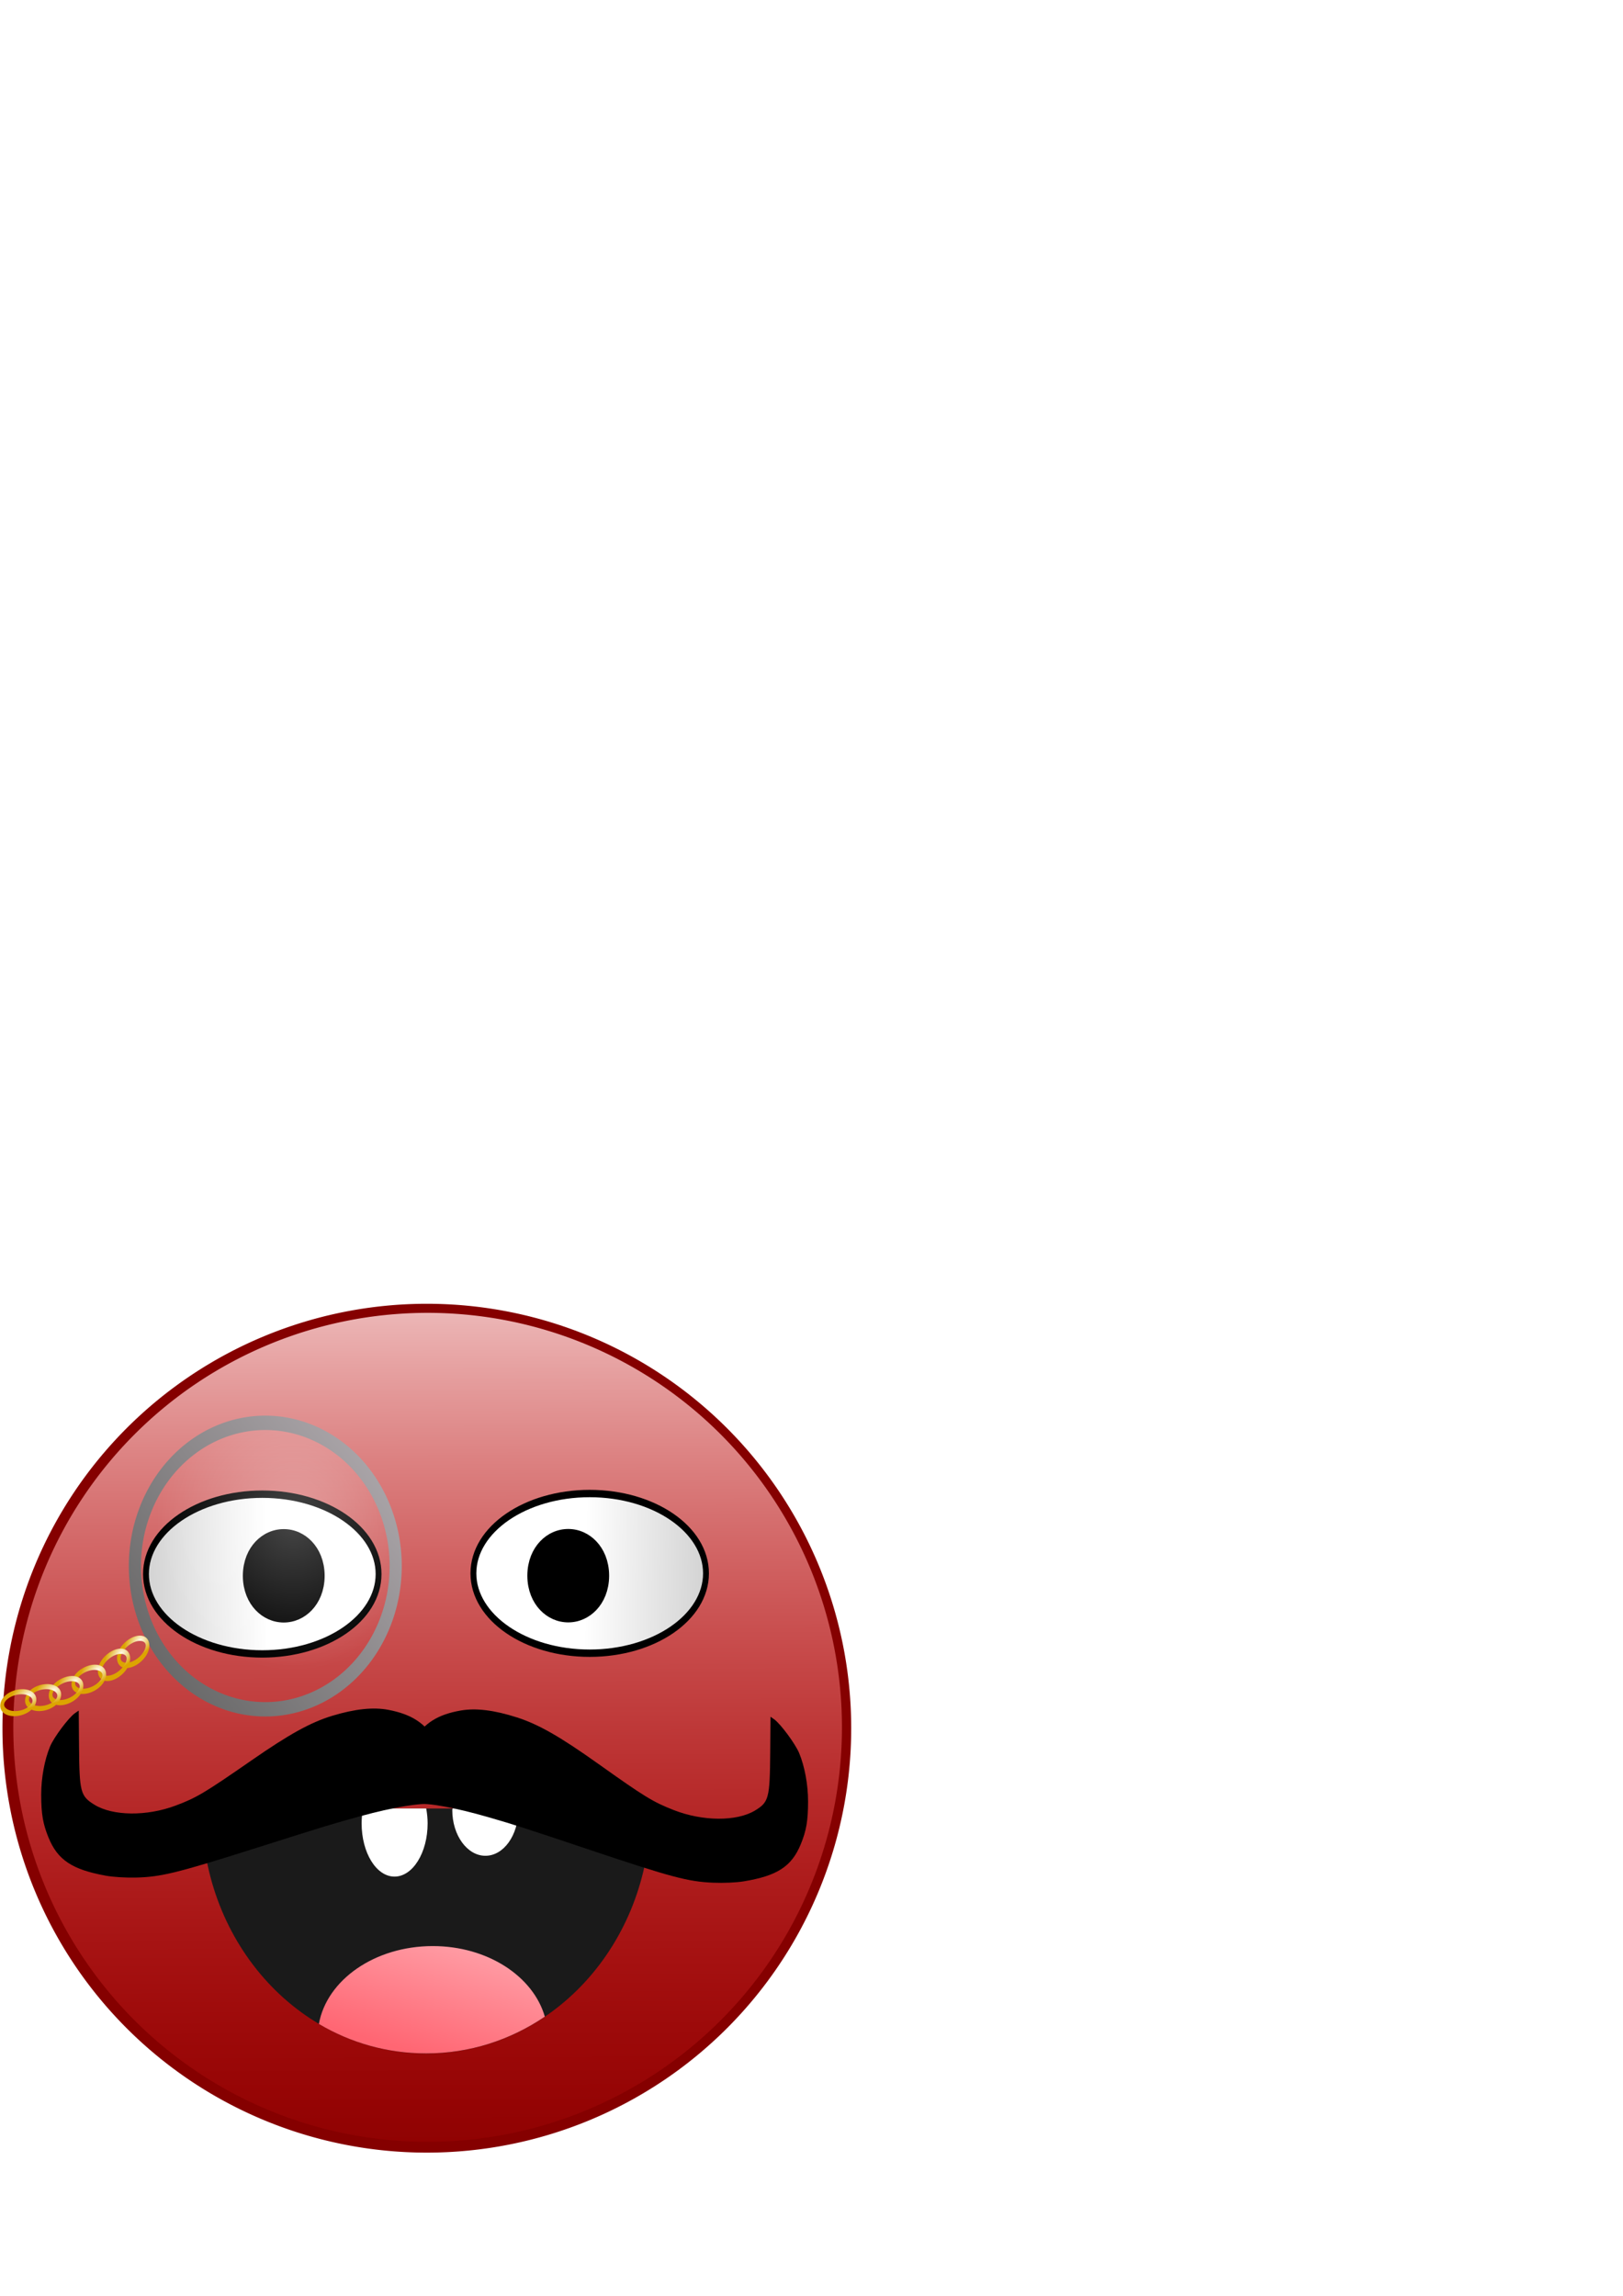 <?xml version="1.0" encoding="UTF-8" standalone="no"?>
<!-- Created with Inkscape (http://www.inkscape.org/) -->

<svg
   xmlns:dc="http://purl.org/dc/elements/1.1/"
   xmlns:cc="http://creativecommons.org/ns#"
   xmlns:rdf="http://www.w3.org/1999/02/22-rdf-syntax-ns#"
   xmlns:svg="http://www.w3.org/2000/svg"
   xmlns="http://www.w3.org/2000/svg"
   xmlns:xlink="http://www.w3.org/1999/xlink"
   xmlns:sodipodi="http://sodipodi.sourceforge.net/DTD/sodipodi-0.dtd"
   xmlns:inkscape="http://www.inkscape.org/namespaces/inkscape"
   width="210mm"
   height="297mm"
   id="svg5686"
   version="1.1"
   inkscape:version="0.48.3.1 r9886"
   sodipodi:docname="red-happy.svg"
   inkscape:export-filename="/home/max/git/puyopuyo/puyopuyo-android/assets/images/rouge.png"
   inkscape:export-xdpi="11.277108"
   inkscape:export-ydpi="11.277108">
  <defs
     id="defs5688">
    <linearGradient
       id="linearGradient6696">
      <stop
         style="stop-color:#fffbee;stop-opacity:1;"
         offset="0"
         id="stop6698" />
      <stop
         style="stop-color:#dca400;stop-opacity:1;"
         offset="1"
         id="stop6700" />
    </linearGradient>
    <linearGradient
       id="linearGradient6684">
      <stop
         style="stop-color:#ffffff;stop-opacity:0.276;"
         offset="0"
         id="stop6686" />
      <stop
         style="stop-color:#ffffff;stop-opacity:0;"
         offset="1"
         id="stop6688" />
    </linearGradient>
    <linearGradient
       id="linearGradient6676">
      <stop
         style="stop-color:#646464;stop-opacity:1;"
         offset="0"
         id="stop6678" />
      <stop
         style="stop-color:#b0aaae;stop-opacity:1;"
         offset="1"
         id="stop6680" />
    </linearGradient>
    <linearGradient
       id="linearGradient6654">
      <stop
         style="stop-color:#ffffff;stop-opacity:1;"
         offset="0"
         id="stop6656" />
      <stop
         style="stop-color:#ff0000;stop-opacity:0;"
         offset="1"
         id="stop6658" />
    </linearGradient>
    <linearGradient
       id="linearGradient6578">
      <stop
         style="stop-color:#ff0000;stop-opacity:1;"
         offset="0"
         id="stop6580" />
      <stop
         style="stop-color:#ff0000;stop-opacity:1;"
         offset="1"
         id="stop6582" />
    </linearGradient>
    <linearGradient
       id="linearGradient6527">
      <stop
         style="stop-color:#ff6673;stop-opacity:1;"
         offset="0"
         id="stop6529" />
      <stop
         style="stop-color:#ffffff;stop-opacity:1;"
         offset="1"
         id="stop6531" />
    </linearGradient>
    <filter
       id="filter6586"
       inkscape:label="Inner Shadow"
       inkscape:menu="Shadows and Glows"
       inkscape:menu-tooltip="Adds a colorizable drop shadow inside"
       color-interpolation-filters="sRGB">
      <feGaussianBlur
         id="feGaussianBlur6588"
         stdDeviation="4"
         result="result8" />
      <feOffset
         id="feOffset6590"
         dx="4"
         dy="4"
         result="result11" />
      <feComposite
         id="feComposite6592"
         in2="result11"
         result="result6"
         in="SourceGraphic"
         operator="in" />
      <feFlood
         id="feFlood6594"
         result="result10"
         in="result6"
         flood-opacity="1"
         flood-color="rgb(0,0,0)" />
      <feBlend
         id="feBlend6596"
         in2="result10"
         mode="normal"
         in="result6"
         result="result12" />
      <feComposite
         id="feComposite6598"
         in2="SourceGraphic"
         result="result2"
         operator="in" />
    </filter>
    <linearGradient
       inkscape:collect="always"
       xlink:href="#linearGradient6654-3"
       id="linearGradient5963"
       gradientUnits="userSpaceOnUse"
       x1="-1323.965"
       y1="829.743"
       x2="-1322.927"
       y2="1292.872" />
    <linearGradient
       id="linearGradient6654-3">
      <stop
         style="stop-color:#ffffff;stop-opacity:1;"
         offset="0"
         id="stop6656-6" />
      <stop
         style="stop-color:#ff0000;stop-opacity:0;"
         offset="1"
         id="stop6658-2" />
    </linearGradient>
    <filter
       id="filter6586-4"
       inkscape:label="Inner Shadow"
       inkscape:menu="Shadows and Glows"
       inkscape:menu-tooltip="Adds a colorizable drop shadow inside"
       color-interpolation-filters="sRGB">
      <feGaussianBlur
         id="feGaussianBlur6588-5"
         stdDeviation="4"
         result="result8" />
      <feOffset
         id="feOffset6590-8"
         dx="4"
         dy="4"
         result="result11" />
      <feComposite
         id="feComposite6592-8"
         in2="result11"
         result="result6"
         in="SourceGraphic"
         operator="in" />
      <feFlood
         id="feFlood6594-1"
         result="result10"
         in="result6"
         flood-opacity="1"
         flood-color="rgb(0,0,0)" />
      <feBlend
         id="feBlend6596-2"
         in2="result10"
         mode="normal"
         in="result6"
         result="result12" />
      <feComposite
         id="feComposite6598-1"
         in2="SourceGraphic"
         result="result2"
         operator="in" />
    </filter>
    <linearGradient
       inkscape:collect="always"
       xlink:href="#linearGradient6527-4"
       id="linearGradient5965"
       gradientUnits="userSpaceOnUse"
       gradientTransform="matrix(3.676,0,0,3.874,5200.289,-3176.852)"
       x1="-1655.825"
       y1="1085.66"
       x2="-1646.233"
       y2="1048.659" />
    <linearGradient
       id="linearGradient6527-4">
      <stop
         style="stop-color:#ff6673;stop-opacity:1;"
         offset="0"
         id="stop6529-9" />
      <stop
         style="stop-color:#ffffff;stop-opacity:1;"
         offset="1"
         id="stop6531-8" />
    </linearGradient>
    <linearGradient
       inkscape:collect="always"
       xlink:href="#linearGradient5892"
       id="linearGradient5967"
       gradientUnits="userSpaceOnUse"
       x1="-1441.408"
       y1="694.032"
       x2="-1370.876"
       y2="695.462" />
    <linearGradient
       id="linearGradient5892">
      <stop
         style="stop-color:#ffffff;stop-opacity:1;"
         offset="0"
         id="stop5894" />
      <stop
         style="stop-color:#d1d1d1;stop-opacity:1;"
         offset="1"
         id="stop5896" />
    </linearGradient>
    <radialGradient
       inkscape:collect="always"
       xlink:href="#linearGradient6684-2"
       id="radialGradient5969"
       gradientUnits="userSpaceOnUse"
       gradientTransform="matrix(1,0,0,0.93,0,55.912)"
       cx="-1485.609"
       cy="760.372"
       fx="-1485.609"
       fy="760.372"
       r="112.53" />
    <linearGradient
       id="linearGradient6684-2">
      <stop
         style="stop-color:#ffffff;stop-opacity:0.276;"
         offset="0"
         id="stop6686-4" />
      <stop
         style="stop-color:#ffffff;stop-opacity:0;"
         offset="1"
         id="stop6688-5" />
    </linearGradient>
    <linearGradient
       inkscape:collect="always"
       xlink:href="#linearGradient6676-2"
       id="linearGradient5971"
       gradientUnits="userSpaceOnUse"
       x1="-1606.079"
       y1="882.257"
       x2="-1410.509"
       y2="701.002" />
    <linearGradient
       id="linearGradient6676-2">
      <stop
         style="stop-color:#646464;stop-opacity:1;"
         offset="0"
         id="stop6678-9" />
      <stop
         style="stop-color:#b0aaae;stop-opacity:1;"
         offset="1"
         id="stop6680-9" />
    </linearGradient>
    <radialGradient
       inkscape:collect="always"
       xlink:href="#linearGradient6696-8"
       id="radialGradient5973"
       gradientUnits="userSpaceOnUse"
       gradientTransform="matrix(1,0,0,0.553,0,342.468)"
       cx="-1440.424"
       cy="752.963"
       fx="-1440.424"
       fy="752.963"
       r="26.536" />
    <linearGradient
       id="linearGradient6696-8">
      <stop
         style="stop-color:#fffbee;stop-opacity:1;"
         offset="0"
         id="stop6698-3" />
      <stop
         style="stop-color:#dca400;stop-opacity:1;"
         offset="1"
         id="stop6700-8" />
    </linearGradient>
    <radialGradient
       inkscape:collect="always"
       xlink:href="#linearGradient6696-8"
       id="radialGradient5975"
       gradientUnits="userSpaceOnUse"
       gradientTransform="matrix(1,0,0,0.553,0,342.468)"
       cx="-1440.424"
       cy="752.963"
       fx="-1440.424"
       fy="752.963"
       r="26.536" />
    <linearGradient
       id="linearGradient6223">
      <stop
         style="stop-color:#fffbee;stop-opacity:1;"
         offset="0"
         id="stop6225" />
      <stop
         style="stop-color:#dca400;stop-opacity:1;"
         offset="1"
         id="stop6227" />
    </linearGradient>
    <radialGradient
       inkscape:collect="always"
       xlink:href="#linearGradient6696-8"
       id="radialGradient5977"
       gradientUnits="userSpaceOnUse"
       gradientTransform="matrix(1,0,0,0.553,0,342.468)"
       cx="-1440.424"
       cy="752.963"
       fx="-1440.424"
       fy="752.963"
       r="26.536" />
    <linearGradient
       id="linearGradient6230">
      <stop
         style="stop-color:#fffbee;stop-opacity:1;"
         offset="0"
         id="stop6232" />
      <stop
         style="stop-color:#dca400;stop-opacity:1;"
         offset="1"
         id="stop6234" />
    </linearGradient>
    <radialGradient
       inkscape:collect="always"
       xlink:href="#linearGradient6696-8"
       id="radialGradient5979"
       gradientUnits="userSpaceOnUse"
       gradientTransform="matrix(1,0,0,0.553,0,342.468)"
       cx="-1440.424"
       cy="752.963"
       fx="-1440.424"
       fy="752.963"
       r="26.536" />
    <linearGradient
       id="linearGradient6237">
      <stop
         style="stop-color:#fffbee;stop-opacity:1;"
         offset="0"
         id="stop6239" />
      <stop
         style="stop-color:#dca400;stop-opacity:1;"
         offset="1"
         id="stop6241" />
    </linearGradient>
    <radialGradient
       inkscape:collect="always"
       xlink:href="#linearGradient6696-8"
       id="radialGradient5981"
       gradientUnits="userSpaceOnUse"
       gradientTransform="matrix(1,0,0,0.553,0,342.468)"
       cx="-1440.424"
       cy="752.963"
       fx="-1440.424"
       fy="752.963"
       r="26.536" />
    <linearGradient
       id="linearGradient6244">
      <stop
         style="stop-color:#fffbee;stop-opacity:1;"
         offset="0"
         id="stop6246" />
      <stop
         style="stop-color:#dca400;stop-opacity:1;"
         offset="1"
         id="stop6248" />
    </linearGradient>
    <radialGradient
       inkscape:collect="always"
       xlink:href="#linearGradient6696-8"
       id="radialGradient5983"
       gradientUnits="userSpaceOnUse"
       gradientTransform="matrix(1,0,0,0.553,0,342.468)"
       cx="-1440.424"
       cy="752.963"
       fx="-1440.424"
       fy="752.963"
       r="26.536" />
    <linearGradient
       id="linearGradient6251">
      <stop
         style="stop-color:#fffbee;stop-opacity:1;"
         offset="0"
         id="stop6253" />
      <stop
         style="stop-color:#dca400;stop-opacity:1;"
         offset="1"
         id="stop6255" />
    </linearGradient>
    <linearGradient
       inkscape:collect="always"
       xlink:href="#linearGradient5892"
       id="linearGradient5985"
       gradientUnits="userSpaceOnUse"
       x1="-1441.408"
       y1="694.032"
       x2="-1370.876"
       y2="695.462" />
    <linearGradient
       id="linearGradient6258">
      <stop
         style="stop-color:#ffffff;stop-opacity:1;"
         offset="0"
         id="stop6260" />
      <stop
         style="stop-color:#d1d1d1;stop-opacity:1;"
         offset="1"
         id="stop6262" />
    </linearGradient>
  </defs>
  <sodipodi:namedview
     id="base"
     pagecolor="#ffffff"
     bordercolor="#666666"
     borderopacity="1.0"
     inkscape:pageopacity="0.0"
     inkscape:pageshadow="2"
     inkscape:zoom="0.98864248"
     inkscape:cx="318.81874"
     inkscape:cy="244.42955"
     inkscape:document-units="px"
     inkscape:current-layer="g5938"
     showgrid="false"
     inkscape:window-width="1678"
     inkscape:window-height="1029"
     inkscape:window-x="1366"
     inkscape:window-y="19"
     inkscape:window-maximized="1" />
  <g
     inkscape:label="Calque 1"
     inkscape:groupmode="layer"
     id="layer1">
    <g
       id="g5938"
       transform="translate(1522.995,-223.786)"
       inkscape:export-filename="C:\Users\Nicolas\Desktop\comparaison.png"
       inkscape:export-xdpi="90"
       inkscape:export-ydpi="90">
      <path
         transform="matrix(1.013,0,0,1.196,15.646,-217.352)"
         d="m -1107.97,1075.358 a 204.87,173.512 0 1 1 -409.74,0 204.87,173.512 0 1 1 409.74,0 z"
         sodipodi:ry="173.51222"
         sodipodi:rx="204.86986"
         sodipodi:cy="1075.3578"
         sodipodi:cx="-1312.8395"
         id="path6475-6"
         style="fill:#850000;fill-opacity:1;fill-rule:evenodd;stroke:none"
         sodipodi:type="arc" />
      <path
         sodipodi:type="arc"
         style="fill:url(#linearGradient5963);fill-opacity:1;fill-rule:evenodd;stroke:none"
         id="path6543-9"
         sodipodi:cx="-1312.8395"
         sodipodi:cy="1075.3578"
         sodipodi:rx="204.86986"
         sodipodi:ry="173.51222"
         d="m -1107.97,1075.358 a 204.87,173.512 0 1 1 -409.74,0 204.87,173.512 0 1 1 409.74,0 z"
         transform="matrix(0.989,0,0,1.168,-15.475,-187.664)" />
      <g
         style="filter:url(#filter6586-4)"
         transform="matrix(1,0,0,1.092,-453.93,94.494)"
         id="g6570-8">
        <path
           style="fill:#1a1a1a;fill-opacity:1;fill-rule:evenodd;stroke:none"
           d="m -974.336,924.166 c -10e-4,0.244 0,0.481 0,0.726 0,60.177 49.11,108.943 109.693,108.943 60.583,0 109.693,-48.767 109.693,-108.943 0,-0.244 10e-4,-0.481 0,-0.726 l -219.386,0 z"
           id="path6477-6"
           inkscape:connector-curvature="0" />
        <path
           inkscape:connector-curvature="0"
           style="fill:#ffffff;fill-opacity:1;fill-rule:evenodd;stroke:none"
           d="m -895.529,924.141 c -0.415,2.117 -0.689,4.342 -0.689,6.657 0,13.193 7.176,23.847 16.081,23.847 8.904,0 16.195,-10.654 16.195,-23.847 0,-2.315 -0.276,-4.541 -0.689,-6.657 l -30.898,0 z"
           id="path6482-6" />
        <path
           inkscape:connector-curvature="0"
           style="fill:#ffffff;fill-opacity:1;fill-rule:evenodd;stroke:none"
           d="m -851.766,924.141 c 0,0.248 -0.114,0.475 -0.114,0.726 0,11.289 7.291,20.457 16.196,20.457 8.905,0 16.081,-9.169 16.081,-20.457 0,-0.252 -0.107,-0.478 -0.114,-0.726 l -32.046,0 z"
           id="path6486-2" />
        <path
           inkscape:connector-curvature="0"
           style="fill:url(#linearGradient5965);fill-opacity:1;fill-rule:evenodd;stroke:none"
           d="m -861.415,985.754 c -28.395,0 -51.834,15.147 -55.708,34.862 15.597,8.461 33.467,13.194 52.492,13.194 21.313,0 41.171,-6.018 58.005,-16.462 -5.699,-18.087 -27.996,-31.593 -54.789,-31.593 z"
           id="path6522-3" />
      </g>
      <g
         transform="matrix(0.448,0.004,0,0.537,-579.528,549.483)"
         id="g6670-8">
        <path
           inkscape:connector-curvature="0"
           id="path6666-2"
           d="m -1990.494,1116.142 c -36.725,-5.264 -52.546,-13.946 -62.537,-34.319 -6.107,-12.452 -7.95,-21.516 -7.95,-39.088 0,-15.19 3.665,-31.717 9.733,-43.885 4.168,-8.359 20.316,-26.459 27.175,-30.461 l 4.09,-2.386 0.32,32.905 c 0.402,41.361 1.553,44.983 16.754,52.691 20.107,10.196 57.061,10.258 88.658,0.148 22.712,-7.267 31.52,-11.708 82.715,-41.705 41.52,-24.329 64.938,-35.283 88.469,-41.385 24.814,-6.434 44.534,-8.307 61.137,-5.807 24.992,3.764 40.393,11.952 50.46,26.826 6.931,10.24 8.793,18.289 9.838,42.521 l 0.726,16.829 -11.811,-0.782 c -15.176,-1.005 -43.248,3.095 -79.974,11.68 -27.579,6.447 -39.23,9.494 -110.214,28.822 -88.828,24.186 -107.22,28.131 -134.502,28.846 -11.599,0.304 -24.924,-0.28 -33.086,-1.45 z"
           style="fill:#000000;fill-opacity:1;fill-rule:evenodd;stroke:none" />
        <path
           style="fill:#000000;fill-opacity:1;fill-rule:evenodd;stroke:none"
           d="m -1294.361,1116.142 c 36.725,-5.264 52.546,-13.946 62.537,-34.319 6.107,-12.452 7.95,-21.516 7.95,-39.088 0,-15.19 -3.666,-31.717 -9.733,-43.885 -4.168,-8.359 -20.316,-26.459 -27.175,-30.461 l -4.09,-2.386 -0.32,32.905 c -0.402,41.361 -1.553,44.983 -16.754,52.691 -20.107,10.196 -57.061,10.258 -88.658,0.148 -22.712,-7.267 -31.52,-11.708 -82.715,-41.705 -41.52,-24.329 -64.938,-35.283 -88.469,-41.385 -24.814,-6.434 -44.534,-8.307 -61.137,-5.807 -24.992,3.764 -40.393,11.952 -50.46,26.826 -6.931,10.24 -8.793,18.289 -9.838,42.521 l -0.726,16.829 11.811,-0.782 c 15.176,-1.005 43.248,3.095 79.974,11.68 27.579,6.447 39.23,9.494 110.214,28.822 88.828,24.186 107.22,28.131 134.502,28.846 11.599,0.304 24.924,-0.28 33.086,-1.45 z"
           id="path6668-6"
           inkscape:connector-curvature="0" />
      </g>
      <g
         transform="matrix(-1,0,0,1.092,-2629.989,-119.065)"
         id="g5928">
        <path
           transform="matrix(0.869,0,0,1,14.964,323.284)"
           d="m -1373.242,695.462 c 0,19.751 -29.3,35.761 -65.444,35.761 -36.144,0 -65.444,-16.011 -65.444,-35.761 0,-19.751 29.3,-35.761 65.444,-35.761 36.144,0 65.444,16.011 65.444,35.761 z"
           sodipodi:ry="35.761501"
           sodipodi:rx="65.44355"
           sodipodi:cy="695.4624"
           sodipodi:cx="-1438.6852"
           id="path5930"
           style="fill:url(#linearGradient5967);fill-opacity:1;stroke:#000000;stroke-width:3.3;stroke-miterlimit:4;stroke-opacity:1;stroke-dasharray:none"
           sodipodi:type="arc" />
        <path
           transform="matrix(0.73,0,0,1.642,-272.527,-179.375)"
           d="m -1307.44,730.151 c 0,6.123 -11.528,11.086 -25.748,11.086 -14.22,0 -25.748,-4.963 -25.748,-11.086 0,-6.123 11.528,-11.086 25.748,-11.086 14.22,0 25.748,4.963 25.748,11.086 z"
           sodipodi:ry="11.086065"
           sodipodi:rx="25.748281"
           sodipodi:cy="730.15106"
           sodipodi:cx="-1333.1887"
           id="path5932"
           style="fill:#000000;fill-opacity:1;stroke:#000000;stroke-width:3.3;stroke-miterlimit:4;stroke-opacity:1;stroke-dasharray:none"
           sodipodi:type="arc" />
      </g>
      <path
         transform="matrix(0.593,0,0,0.703,-498.625,430.457)"
         d="m -1401.124,795.226 a 107.53,99.618 0 1 1 -215.06,0 107.53,99.618 0 1 1 215.06,0 z"
         sodipodi:ry="99.617897"
         sodipodi:rx="107.52979"
         sodipodi:cy="795.22571"
         sodipodi:cx="-1508.6538"
         id="path6674-2"
         style="fill:url(#radialGradient5969);fill-opacity:1;fill-rule:evenodd;stroke:url(#linearGradient5971);stroke-width:10;stroke-miterlimit:4;stroke-opacity:1;stroke-dasharray:none"
         sodipodi:type="arc" />
      <path
         transform="matrix(0.289,-0.178,0.121,0.427,-1130.006,445.462)"
         d="m -1431.333,765.736 a 23.736,11.868 0 1 1 -47.471,0 23.736,11.868 0 1 1 47.471,0 z"
         sodipodi:ry="11.867837"
         sodipodi:rx="23.735674"
         sodipodi:cy="765.73596"
         sodipodi:cx="-1455.0687"
         id="path6694-7"
         style="fill:none;stroke:url(#radialGradient5973);stroke-width:5.6;stroke-miterlimit:4;stroke-opacity:1;stroke-dasharray:none"
         sodipodi:type="arc" />
      <path
         sodipodi:type="arc"
         style="fill:none;stroke:url(#radialGradient5975);stroke-width:5.6;stroke-miterlimit:4;stroke-opacity:1;stroke-dasharray:none"
         id="path6712-5"
         sodipodi:cx="-1455.0687"
         sodipodi:cy="765.73596"
         sodipodi:rx="23.735674"
         sodipodi:ry="11.867837"
         d="m -1431.333,765.736 a 23.736,11.868 0 1 1 -47.471,0 23.736,11.868 0 1 1 47.471,0 z"
         transform="matrix(0.289,-0.178,0.121,0.427,-1139.363,451.811)" />
      <path
         transform="matrix(0.318,-0.105,0.032,0.445,-1041.349,551.34)"
         d="m -1431.333,765.736 a 23.736,11.868 0 1 1 -47.471,0 23.736,11.868 0 1 1 47.471,0 z"
         sodipodi:ry="11.867837"
         sodipodi:rx="23.735674"
         sodipodi:cy="765.73596"
         sodipodi:cx="-1455.0687"
         id="path6716-7"
         style="fill:none;stroke:url(#radialGradient5977);stroke-width:5.6;stroke-miterlimit:4;stroke-opacity:1;stroke-dasharray:none"
         sodipodi:type="arc" />
      <path
         sodipodi:type="arc"
         style="fill:none;stroke:url(#radialGradient5979);stroke-width:5.6;stroke-miterlimit:4;stroke-opacity:1;stroke-dasharray:none"
         id="path6720-8"
         sodipodi:cx="-1455.0687"
         sodipodi:cy="765.73596"
         sodipodi:rx="23.735674"
         sodipodi:ry="11.867837"
         d="m -1431.333,765.736 a 23.736,11.868 0 1 1 -47.471,0 23.736,11.868 0 1 1 47.471,0 z"
         transform="matrix(0.318,-0.105,0.032,0.445,-1052.476,556.861)" />
      <path
         transform="matrix(0.331,-0.034,-0.049,0.443,-982.76,665.116)"
         d="m -1431.333,765.736 a 23.736,11.868 0 1 1 -47.471,0 23.736,11.868 0 1 1 47.471,0 z"
         sodipodi:ry="11.867837"
         sodipodi:rx="23.735674"
         sodipodi:cy="765.73596"
         sodipodi:cx="-1455.0687"
         id="path6724-2"
         style="fill:none;stroke:url(#radialGradient5981);stroke-width:5.6;stroke-miterlimit:4;stroke-opacity:1;stroke-dasharray:none"
         sodipodi:type="arc" />
      <path
         sodipodi:type="arc"
         style="fill:none;stroke:url(#radialGradient5983);stroke-width:5.6;stroke-miterlimit:4;stroke-opacity:1;stroke-dasharray:none"
         id="path6728-7"
         sodipodi:cx="-1455.0687"
         sodipodi:cy="765.73596"
         sodipodi:rx="23.735674"
         sodipodi:ry="11.867837"
         d="m -1431.333,765.736 a 23.736,11.868 0 1 1 -47.471,0 23.736,11.868 0 1 1 47.471,0 z"
         transform="matrix(0.331,-0.034,-0.049,0.443,-994.898,667.601)" />
      <g
         id="g5924"
         transform="matrix(1,0,0,1.024,-7.356,-13.784)">
        <path
           sodipodi:type="arc"
           style="fill:url(#linearGradient5985);fill-opacity:1;stroke:#000000;stroke-width:3.3;stroke-miterlimit:4;stroke-opacity:1;stroke-dasharray:none"
           id="path5382"
           sodipodi:cx="-1438.6852"
           sodipodi:cy="695.4624"
           sodipodi:rx="65.44355"
           sodipodi:ry="35.761501"
           d="m -1373.242,695.462 c 0,19.751 -29.3,35.761 -65.444,35.761 -36.144,0 -65.444,-16.011 -65.444,-35.761 0,-19.751 29.3,-35.761 65.444,-35.761 36.144,0 65.444,16.011 65.444,35.761 z"
           transform="matrix(0.869,0,0,1.066,22.964,241.895)" />
        <path
           sodipodi:type="arc"
           style="fill:#000000;fill-opacity:1;stroke:#000000;stroke-width:3.3;stroke-miterlimit:4;stroke-opacity:1;stroke-dasharray:none"
           id="path5900"
           sodipodi:cx="-1333.1887"
           sodipodi:cy="730.15106"
           sodipodi:rx="25.748281"
           sodipodi:ry="11.086065"
           d="m -1307.44,730.151 c 0,6.123 -11.528,11.086 -25.748,11.086 -14.22,0 -25.748,-4.963 -25.748,-11.086 0,-6.123 11.528,-11.086 25.748,-11.086 14.22,0 25.748,4.963 25.748,11.086 z"
           transform="matrix(0.73,0,0,1.751,-264.527,-294.132)" />
      </g>
    </g>
  </g>
</svg>

